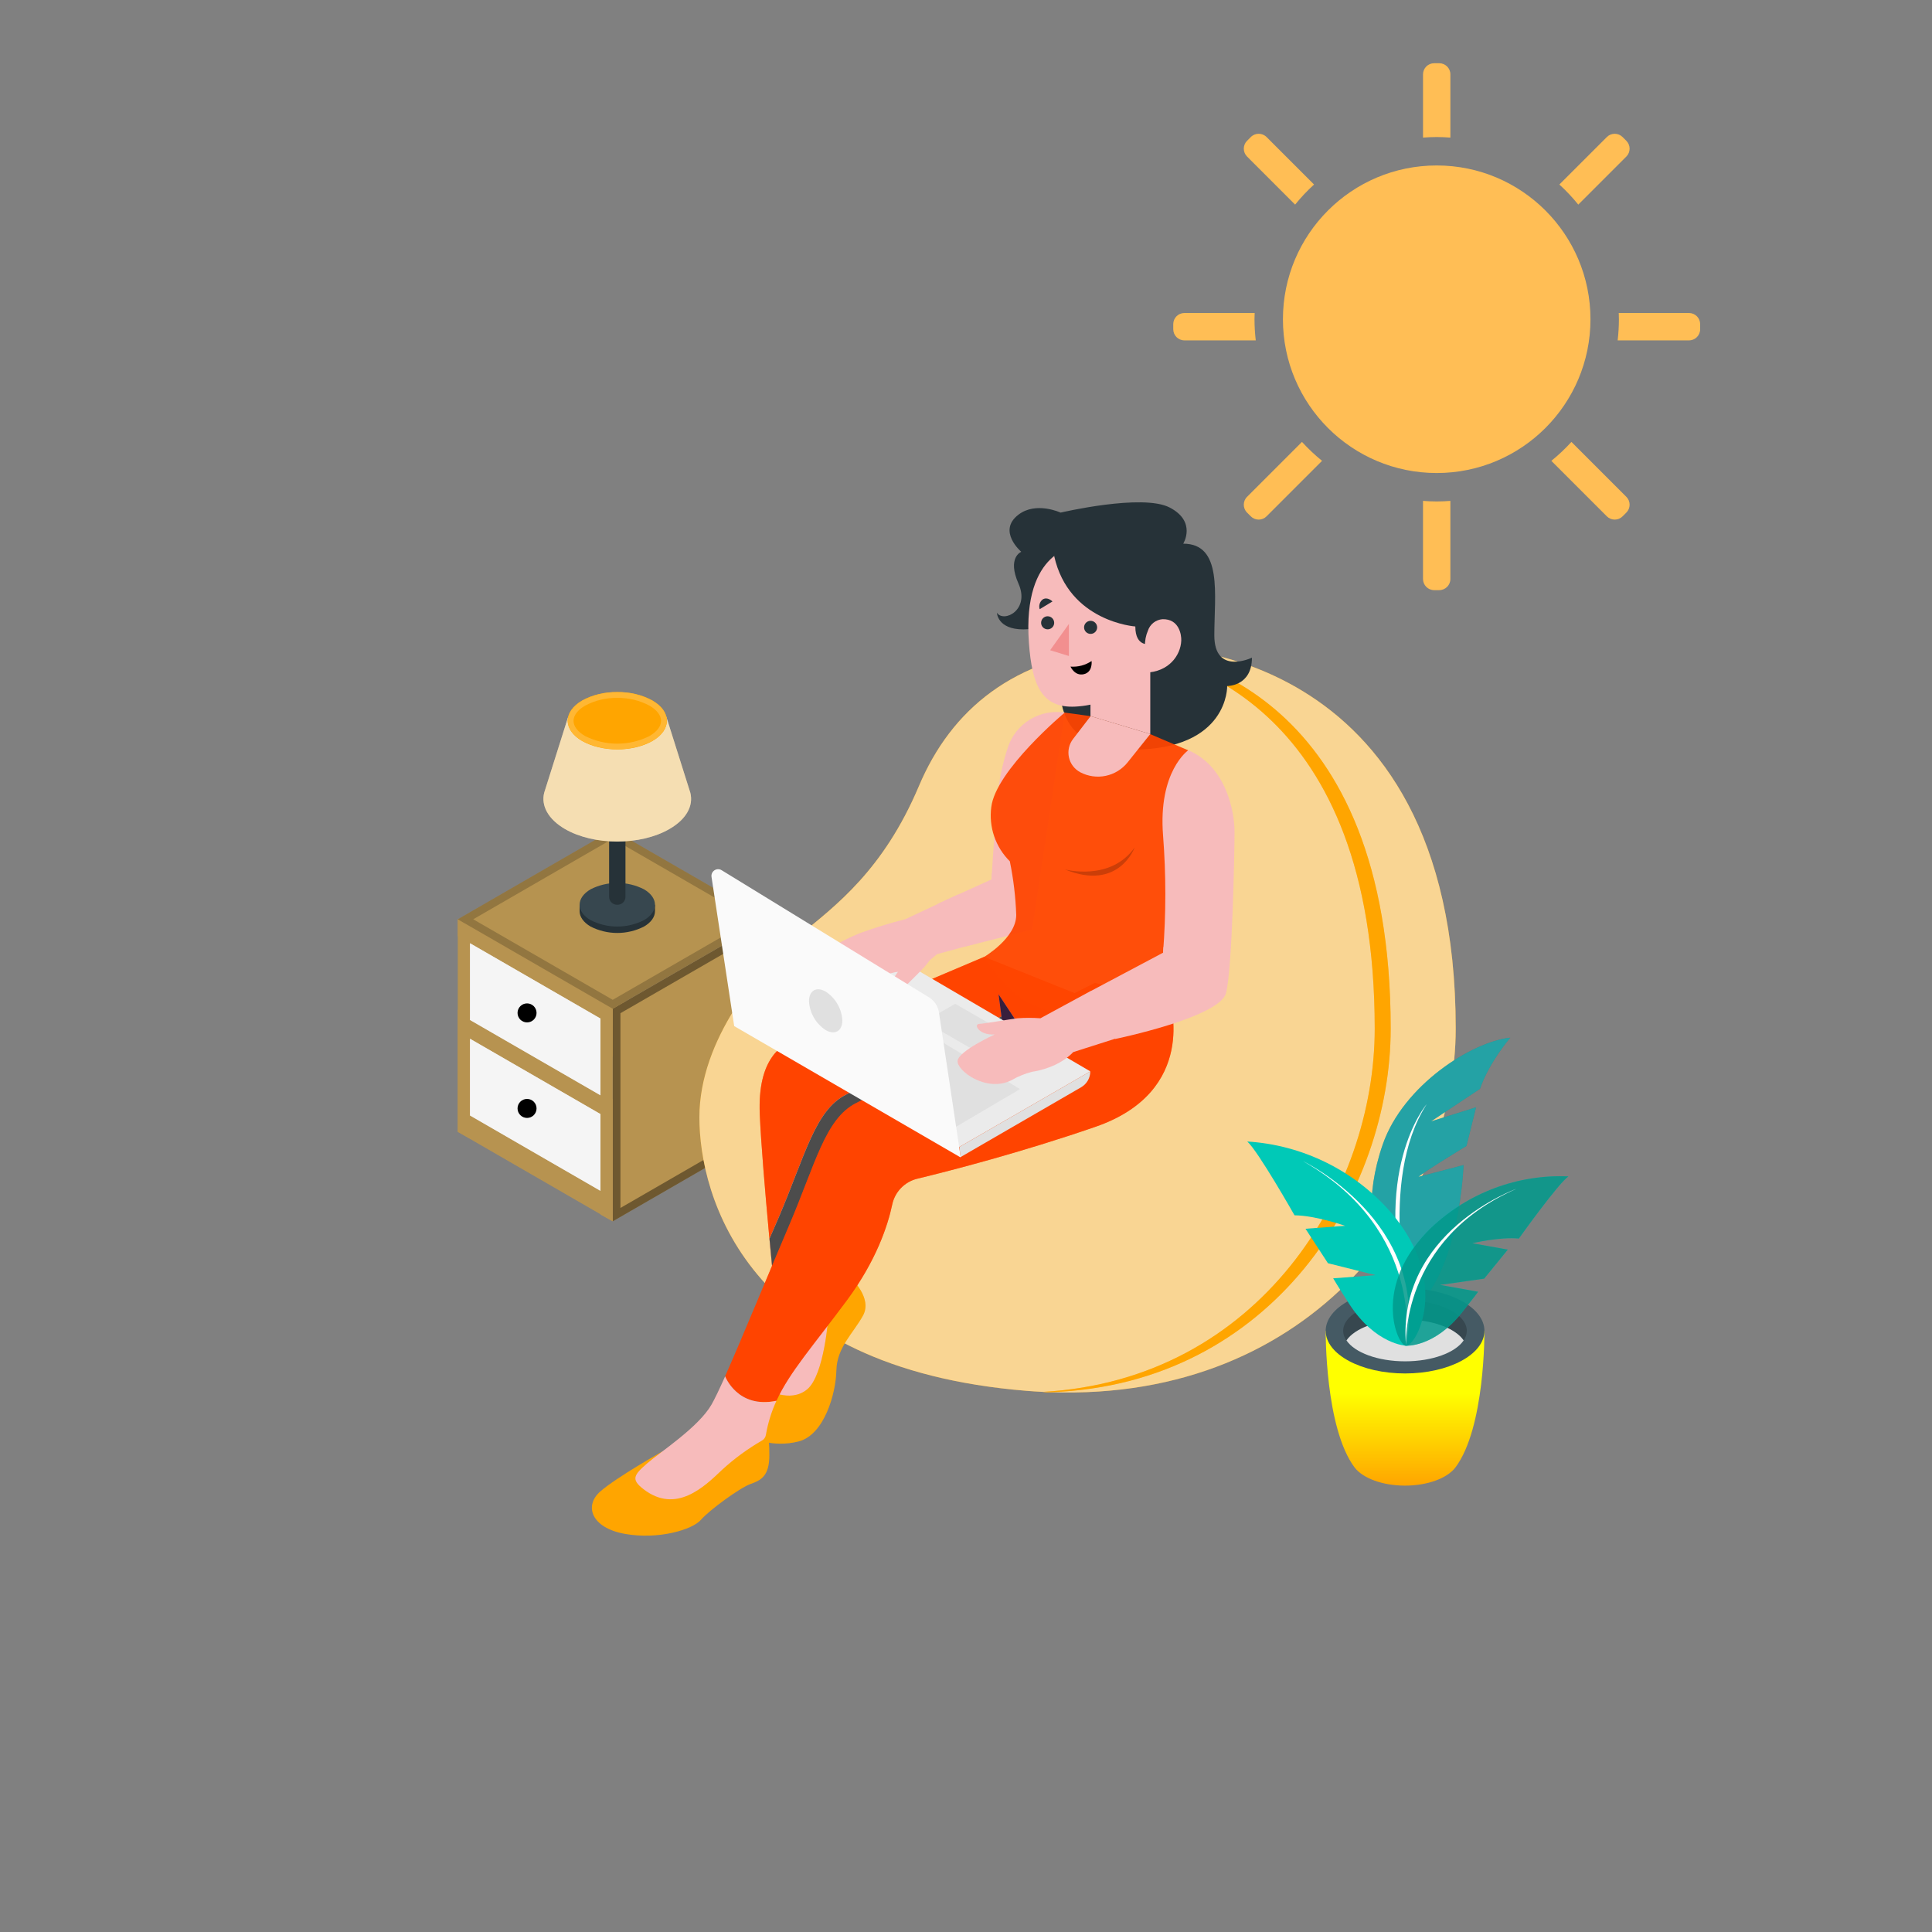 <svg class="contact-animation" width="550" height="550" viewBox="0 0 550 550" fill="none" xmlns="http://www.w3.org/2000/svg">
<rect x="0" y="0" width="550" height="550" fill="#808080" stroke="none"/>
<g id="contact animation">
<g id="portfolio-animation">
<g id="side-table">
<path id="Vector" d="M133.804 263.626V324.148L177.914 298.683V238.161L133.804 263.626Z" fill="#B79350"/>
<path id="Vector_2" opacity="0.4" d="M133.804 263.626V324.148L177.914 298.683V238.161L133.804 263.626Z" fill="#B79350"/>
<path id="Vector_3" d="M130.317 261.701V322.212L133.804 324.148V263.626L130.317 261.701Z" fill="#B79350"/>
<path id="Vector_4" d="M174.427 287.166V347.688L218.548 322.212V261.701L174.427 287.166Z" fill="#B79350"/>
<path id="Vector_5" opacity="0.4" d="M217.448 263.606V321.576L175.527 345.783V287.802L217.448 263.606Z" fill="#B79350" stroke="black" stroke-width="2.2"/>
<path id="Vector_6" d="M170.94 285.23V345.752L174.427 347.688V287.166L170.94 285.23Z" fill="#B79350"/>
<path id="Vector_7" d="M174.427 291.984L130.317 266.519V261.701L174.427 287.166V291.984Z" fill="#B79350"/>
<path id="Vector_8" d="M174.427 347.688L130.317 322.212V287.452L174.427 312.928V347.688Z" fill="#B79350"/>
<path id="Vector_9" d="M174.427 287.166L130.317 261.701L174.427 236.225L218.548 261.701L174.427 287.166Z" fill="#B79350"/>
<path id="Vector_10" opacity="0.2" d="M174.427 285.897L132.517 261.701L174.427 237.494L216.348 261.701L174.427 285.897Z" fill="#B79350" stroke="black" stroke-width="2.2"/>
<path id="Vector_11" d="M170.94 311.806L133.804 290.367V268.521L170.94 289.96V311.806Z" fill="#F5F5F5"/>
<path id="Vector_12" opacity="0.6" d="M170.94 311.806L133.804 290.367V268.521L170.94 289.96V311.806Z" fill="#F5F5F5"/>
<path id="Vector_13" d="M150.04 291.06C151.534 291.06 152.746 289.848 152.746 288.354C152.746 286.86 151.534 285.648 150.04 285.648C148.546 285.648 147.334 286.86 147.334 288.354C147.334 289.848 148.546 291.06 150.04 291.06Z" fill="black"/>
<path id="Vector_14" d="M170.94 339.009L133.804 317.559V295.713L170.94 317.152V339.009Z" fill="#F5F5F5"/>
<path id="Vector_15" opacity="0.6" d="M170.94 339.009L133.804 317.559V295.713L170.94 317.152V339.009Z" fill="#F5F5F5"/>
<path id="Vector_16" d="M150.04 318.252C151.534 318.252 152.746 317.04 152.746 315.546C152.746 314.052 151.534 312.84 150.04 312.84C148.546 312.84 147.334 314.052 147.334 315.546C147.334 317.04 148.546 318.252 150.04 318.252Z" fill="black"/>
</g>
<g id="lamp">
<path id="Vector_20" d="M185.988 257.576C185.36 256.478 184.433 255.581 183.315 254.991C180.963 253.803 178.365 253.185 175.73 253.185C173.095 253.185 170.497 253.803 168.146 254.991C167.025 255.581 166.094 256.478 165.462 257.576H165V259.38C165 260.964 166.045 262.548 168.146 263.78C170.496 264.972 173.094 265.595 175.73 265.595C178.366 265.595 180.964 264.972 183.315 263.78C185.416 262.57 186.461 260.986 186.461 259.38V257.576H185.988Z" fill="#263238"/>
<path id="Vector_21" d="M183.315 261.954C180.965 263.146 178.366 263.769 175.73 263.769C173.095 263.769 170.496 263.146 168.146 261.954C163.955 259.534 163.955 255.607 168.146 253.154C170.498 251.966 173.095 251.348 175.73 251.348C178.365 251.348 180.963 251.966 183.315 253.154C187.506 255.607 187.506 259.534 183.315 261.954Z" fill="#37474F"/>
<path id="Vector_22" d="M173.404 206.239H178.057V255.31C178.057 255.908 177.819 256.483 177.396 256.905C176.973 257.327 176.4 257.565 175.802 257.565H175.659C175.362 257.565 175.069 257.506 174.796 257.393C174.522 257.279 174.273 257.114 174.064 256.905C173.855 256.696 173.689 256.447 173.575 256.172C173.462 255.9 173.404 255.607 173.404 255.31V206.239Z" fill="#263238"/>
<path id="Vector_23" d="M196.526 225.698C196.46 225.434 196.372 225.181 196.284 224.928L189.684 204.028H161.755L155.155 224.928C155.067 225.181 154.979 225.434 154.913 225.698C154 229.35 156.013 233.2 160.853 236.016C169.059 240.757 182.358 240.757 190.553 236.016C195.459 233.2 197.439 229.35 196.526 225.698Z" fill="url(#paint0_linear)"/>
<path id="Vector_24" opacity="0.4" d="M196.526 225.698C196.46 225.434 196.372 225.181 196.284 224.928L189.684 204.028H161.755L155.155 224.928C155.067 225.181 154.979 225.434 154.913 225.698C154 229.35 156.013 233.2 160.853 236.016C169.059 240.757 182.358 240.757 190.553 236.016C195.459 233.2 197.439 229.35 196.526 225.698Z" fill="url(#paint1_linear)"/>
<path id="Vector_25" d="M185.713 210.947C180.213 214.126 171.259 214.126 165.748 210.947C160.237 207.768 160.248 202.598 165.748 199.419C171.248 196.24 180.202 196.229 185.713 199.419C191.224 202.609 191.224 207.757 185.713 210.947Z" fill="#FFA500"/>
<path id="Vector_26" d="M175.725 197.021V198.682C178.917 198.621 182.072 199.379 184.888 200.882C187.011 202.114 188.188 203.654 188.188 205.216C188.188 206.778 187.011 208.307 184.888 209.539C182.046 210.964 178.91 211.705 175.731 211.705C172.551 211.705 169.415 210.964 166.573 209.539C164.439 208.307 163.273 206.767 163.273 205.216C163.273 203.665 164.439 202.114 166.573 200.882C169.386 199.38 172.537 198.623 175.725 198.682V197.021ZM175.725 197.021C172.249 196.955 168.814 197.78 165.748 199.419C160.248 202.598 160.248 207.757 165.748 210.947C168.842 212.516 172.262 213.334 175.731 213.334C179.199 213.334 182.619 212.516 185.713 210.947C191.213 207.757 191.213 202.598 185.713 199.419C182.643 197.78 179.204 196.955 175.725 197.021Z" fill="#FFA500"/>
<path id="Vector_27" opacity="0.2" d="M175.725 197.021V198.682C178.917 198.621 182.072 199.379 184.888 200.882C187.011 202.114 188.188 203.654 188.188 205.216C188.188 206.778 187.011 208.307 184.888 209.539C182.046 210.964 178.91 211.705 175.731 211.705C172.551 211.705 169.415 210.964 166.573 209.539C164.439 208.307 163.273 206.767 163.273 205.216C163.273 203.665 164.439 202.114 166.573 200.882C169.386 199.38 172.537 198.623 175.725 198.682V197.021ZM175.725 197.021C172.249 196.955 168.814 197.78 165.748 199.419C160.248 202.598 160.248 207.757 165.748 210.947C168.842 212.516 172.262 213.334 175.731 213.334C179.199 213.334 182.619 212.516 185.713 210.947C191.213 207.757 191.213 202.598 185.713 199.419C182.643 197.78 179.204 196.955 175.725 197.021Z" fill="white"/>
</g>
<g id="character">
<path id="Vector_28" d="M414.414 292.82C414.414 341.385 374.418 398.992 299.057 396.33C298.331 396.33 297.583 396.33 296.857 396.242C295.295 396.165 293.722 396.066 292.138 395.934C212.3 389.4 199.1 340.329 199.1 318.098C199.1 295.867 216.447 275.308 227.227 266.541C238.007 257.774 251.493 247.676 261.602 223.762C270.787 202.015 288.607 187.088 318.219 184.547C319.084 184.466 319.964 184.4 320.859 184.349C322.993 184.228 325.259 184.162 327.459 184.162C327.481 184.162 414.414 181.632 414.414 292.82Z" fill="#FFA500"/>
<path id="Vector_29" opacity="0.6" d="M414.414 292.82C414.414 341.385 374.418 398.992 299.057 396.33C298.331 396.33 297.583 396.33 296.857 396.242C295.295 396.165 293.722 396.066 292.138 395.934C212.3 389.4 199.1 340.329 199.1 318.098C199.1 295.867 216.447 275.308 227.227 266.541C238.007 257.774 251.493 247.676 261.602 223.762C270.787 202.015 288.607 187.088 318.219 184.547C319.084 184.466 319.964 184.4 320.859 184.349C322.993 184.228 325.259 184.162 327.459 184.162C327.481 184.162 414.414 181.632 414.414 292.82Z" fill="#F5F5F5"/>
<path id="Vector_30" d="M395.901 292.82C395.901 339.317 362.384 394.108 299.101 396.33C298.375 396.33 297.627 396.33 296.901 396.242C358.677 392.744 391.358 338.734 391.358 292.842C391.358 201.003 337.161 186.758 318.296 184.569C316.558 184.36 315.117 184.261 314.05 184.217C314.864 184.217 315.678 184.217 316.514 184.217C317.984 184.2 319.451 184.263 320.914 184.404C337.579 185.779 395.901 197.56 395.901 292.82Z" fill="#FFA500"/>
<path id="Vector_31" opacity="0.4" d="M395.901 292.82C395.901 339.317 362.384 394.108 299.101 396.33C298.375 396.33 297.627 396.33 296.901 396.242C358.677 392.744 391.358 338.734 391.358 292.842C391.358 201.003 337.161 186.758 318.296 184.569C316.558 184.36 315.117 184.261 314.05 184.217C314.864 184.217 315.678 184.217 316.514 184.217C317.984 184.2 319.451 184.263 320.914 184.404C337.579 185.779 395.901 197.56 395.901 292.82Z" fill="#FFA500"/>
<path id="Vector_32" d="M290.737 157.087C290.737 157.087 286.631 158.691 289.951 166.17C293.269 173.648 285.758 177.379 283.8 174.437C283.8 174.437 283.921 179.18 291.344 179.18C298.767 179.18 300.095 174.42 300.095 174.42C300.095 174.42 302.771 176.684 302.771 183.065C302.771 189.446 294.917 213.4 322.384 213.4C349.851 213.4 349.353 195.295 349.353 195.295C349.353 195.295 356.4 195.398 356.4 187.225C356.4 187.225 345.693 192.371 345.693 180.87C345.693 169.369 348.137 154.772 336.842 154.772C336.842 154.772 340.736 148.511 332.981 144.48C325.228 140.449 301.93 145.93 301.93 145.93C301.93 145.93 294.939 142.67 289.929 146.521C283.8 151.187 290.737 157.087 290.737 157.087Z" fill="#263238"/>
<path id="Vector_33" d="M240.251 365.882L218.02 395.428L224.18 400.301C224.18 400.301 233.079 398.431 236.28 386.672C238.119 379.85 239.446 372.902 240.251 365.882Z" fill="#F7BBBB"/>
<path id="Vector_34" d="M242.253 363.869C242.253 363.869 248.424 369.468 245.696 374.484C242.968 379.5 238.238 383.515 238.095 390.115C237.952 396.715 234.652 408.474 227.337 410.344C220.022 412.214 212.85 409.651 213.037 407.044C213.224 404.437 218.064 395.417 218.064 395.417C218.064 395.417 224.774 399.575 229.735 395.56C234.696 391.545 235.84 374.66 235.84 374.66L242.253 363.869Z" fill="#FFA500"/>
<path id="Vector_35" opacity="0.2" d="M242.253 363.869C242.253 363.869 248.424 369.468 245.696 374.484C242.968 379.5 238.238 383.515 238.095 390.115C237.952 396.715 234.652 408.474 227.337 410.344C220.022 412.214 212.85 409.651 213.037 407.044C213.224 404.437 218.064 395.417 218.064 395.417C218.064 395.417 224.774 399.575 229.735 395.56C234.696 391.545 235.84 374.66 235.84 374.66L242.253 363.869Z" fill="#FFA500"/>
<path id="Vector_36" d="M280.159 272.404C280.159 272.404 230.659 293.304 226.622 295.405C222.585 297.506 215.622 301.092 216.293 317.207C216.964 333.322 221.045 373.307 221.045 373.307L248.204 321.09L318.318 287.727L280.159 272.404Z" fill="#FF4500"/>
<path id="Vector_37" opacity="0.5" d="M280.159 272.404C280.159 272.404 230.659 293.304 226.622 295.405C222.585 297.506 215.622 301.092 216.293 317.207C216.964 333.322 221.045 373.307 221.045 373.307L248.204 321.09L318.318 287.727L280.159 272.404Z" fill="#FF4500"/>
<path id="Vector_38" d="M219.054 352.638C220.11 364.1 221.1 373.34 221.1 373.34L248.259 321.123L298.243 297.341L286.88 288.453C270.908 296.461 247.698 308.11 240.768 311.663C231.968 316.184 229.218 328.966 221.617 346.731L219.054 352.638Z" fill="white"/>
<path id="Vector_39" opacity="0.7" d="M219.054 352.638C220.11 364.1 221.1 373.34 221.1 373.34L248.259 321.123L298.243 297.341L286.88 288.453C270.908 296.461 247.698 308.11 240.768 311.663C231.968 316.184 229.218 328.966 221.617 346.731L219.054 352.638Z" fill="black"/>
<path id="Vector_40" d="M284.273 283.074L289.377 290.807L285.373 291.412L284.273 283.074Z" fill="#BA68C8"/>
<path id="Vector_41" opacity="0.7" d="M284.273 283.074L289.377 290.807L285.373 291.412L284.273 283.074Z" fill="black"/>
<path id="Vector_42" d="M218.317 407.055C218.317 407.055 219.021 408.243 219.021 414.216C219.021 420.189 216.689 421.388 213.675 422.455C210.661 423.522 201.949 429.88 199.529 432.674C197.109 435.468 187.429 438.383 177.859 436.656C168.289 434.929 166.254 428.67 170.863 424.611C175.472 420.552 188.595 413.182 188.595 413.182L218.317 407.055Z" fill="#FFA500"/>
<path id="Vector_43" d="M332.97 284.768L311.674 279.84C311.674 279.84 252.505 309.54 243.694 314.028C234.883 318.516 232.144 331.331 224.543 349.096C218.823 362.461 211.343 380.787 206.437 391.809C206.437 391.809 209.935 401.104 221.034 398.761C224.796 390.555 231.44 383.196 241.098 370.161C249.469 358.864 252.736 348.887 254.001 342.903C254.373 341.136 255.237 339.511 256.491 338.213C257.748 336.915 259.343 335.997 261.096 335.566C270.864 333.201 290.796 328.053 311.773 320.804C341.363 310.64 332.97 284.768 332.97 284.768Z" fill="#FF4500"/>
<path id="Vector_44" opacity="0.5" d="M332.97 284.768L311.674 279.84C311.674 279.84 252.505 309.54 243.694 314.028C234.883 318.516 232.144 331.331 224.543 349.096C218.823 362.461 211.343 380.787 206.437 391.809C206.437 391.809 209.935 401.104 221.034 398.761C224.796 390.555 231.44 383.196 241.098 370.161C249.469 358.864 252.736 348.887 254.001 342.903C254.373 341.136 255.237 339.511 256.491 338.213C257.748 336.915 259.343 335.997 261.096 335.566C270.864 333.201 290.796 328.053 311.773 320.804C341.363 310.64 332.97 284.768 332.97 284.768Z" fill="#FF4500"/>
<path id="Vector_45" d="M206.437 391.809C204.809 395.439 203.467 398.266 202.543 399.872C198.836 406.318 188.001 413.314 184.206 416.614C180.411 419.914 179.575 421.168 183.227 423.962C192.445 431.035 200.442 423.324 205.612 418.374C209.077 415.206 212.876 412.425 216.942 410.08C217.234 409.906 217.483 409.671 217.674 409.389C217.864 409.108 217.989 408.786 218.042 408.452C218.609 405.106 219.619 401.852 221.045 398.772C209.935 401.104 206.437 391.809 206.437 391.809Z" fill="#F7BBBB"/>
<path id="Vector_46" d="M310.387 304.997L273.13 326.502L211.2 290.686L248.446 268.741L310.387 304.997Z" fill="#EBEBEB"/>
<path id="Vector_47" d="M277.145 298.87L263.164 290.807L271.931 285.747L285.901 293.821L277.145 298.87Z" fill="#E0E0E0"/>
<path id="Vector_48" d="M271.546 321.134L290.378 310.046L253.583 287.782L271.546 321.134Z" fill="#E0E0E0"/>
<path id="Vector_49" d="M272.646 254.683L257.752 261.668C253.284 262.792 248.877 264.15 244.552 265.738C244.552 265.738 234.19 269.973 233.717 272.756C233.244 275.539 241.494 282.227 248.743 278.971C250.648 277.963 252.685 277.224 254.793 276.771C256.74 276.562 262.493 275.671 266.706 271.656L278.751 268.356C278.751 268.356 284.999 256.41 272.646 254.683Z" fill="#F7BBBB"/>
<path id="Vector_50" d="M262.999 275.462C261.272 277.31 256.399 281.974 255.299 283.327C254.199 284.68 251.691 281.204 256.135 276.045C259.981 274.635 263.6 272.668 266.871 270.204C265.716 272.052 264.42 273.81 262.999 275.462Z" fill="#F7BBBB"/>
<path id="Vector_51" d="M303.138 202.873C299.715 202.327 296.208 203.013 293.243 204.809C290.277 206.606 288.046 209.397 286.946 212.685C285.369 217.43 284.352 222.345 283.921 227.326C282.634 242.726 282.271 250.349 282.271 250.349L266.871 257.334C266.871 257.334 275.198 257.741 274.637 269.5L293.843 264.649L303.138 202.873Z" fill="#F7BBBB"/>
<path id="Vector_52" d="M282.271 250.349C284 250.879 285.569 251.841 286.825 253.143C286.825 253.143 284.966 249.612 282.359 248.523L282.271 250.349Z" fill="#F7BBBB"/>
<path id="Vector_53" d="M327.459 209L338.283 213.609V245.3C334.895 253.422 333.058 262.108 332.871 270.908V286.605C332.871 286.605 310.75 294.492 293.601 285.967C285.296 281.831 280.159 272.415 280.159 272.415C280.159 272.415 289.3 267.036 289.3 260.469C289.122 255.334 288.51 250.224 287.474 245.19C285.468 243.203 283.947 240.779 283.032 238.108C282.117 235.437 281.829 232.591 282.194 229.79C283.415 219.318 303.094 202.862 303.094 202.862L310.431 203.863L327.459 209Z" fill="#FF4500" fill-opacity="0.93"/>
<path id="Vector_54" d="M327.459 208.967L310.475 203.874V183.326H327.459V208.967Z" fill="#F7BBBB"/>
<path id="Vector_55" d="M310.475 203.874C313.947 202.588 317.121 200.609 319.803 198.058C322.487 195.507 324.623 192.437 326.084 189.035V183.326H310.475V203.874Z" fill="#F7BBBB"/>
<path id="Vector_56" d="M306.526 155.485C306.526 155.485 290.983 156.387 292.908 182.985C293.799 195.261 296.67 201.619 306.108 201.157C316.822 200.629 332.035 193.27 331.034 172.249C330.033 151.228 306.526 155.485 306.526 155.485Z" fill="#F7BBBB"/>
<path id="Vector_57" d="M327.459 183.326C327.459 183.326 323.202 184.426 323.202 178.343C323.202 178.343 304.282 177.067 300.102 158.29C300.102 158.29 301.972 152.669 313.786 152.669C325.6 152.669 335.522 163.108 332.486 177.474L327.459 183.326Z" fill="#263238"/>
<path id="Vector_58" d="M304.293 177.617V186.747L298.947 185.108L304.293 177.617Z" fill="#F28F8F"/>
<path id="Vector_59" d="M312.334 178.596C312.334 178.964 312.224 179.323 312.019 179.629C311.817 179.934 311.527 180.173 311.186 180.314C310.847 180.454 310.473 180.491 310.112 180.419C309.751 180.347 309.421 180.171 309.159 179.91C308.9 179.65 308.724 179.319 308.651 178.959C308.581 178.598 308.616 178.224 308.757 177.885C308.898 177.545 309.135 177.255 309.441 177.05C309.747 176.846 310.108 176.737 310.475 176.737C310.968 176.737 311.441 176.933 311.788 177.281C312.138 177.63 312.334 178.103 312.334 178.596Z" fill="#263238"/>
<path id="Vector_60" d="M300.102 177.298C300.102 177.666 299.992 178.025 299.79 178.331C299.585 178.637 299.295 178.875 298.954 179.016C298.615 179.156 298.241 179.193 297.88 179.121C297.519 179.049 297.189 178.873 296.927 178.613C296.668 178.352 296.492 178.021 296.419 177.661C296.349 177.3 296.384 176.926 296.525 176.587C296.666 176.247 296.905 175.956 297.211 175.752C297.515 175.548 297.876 175.439 298.243 175.439C298.736 175.439 299.209 175.635 299.556 175.984C299.906 176.332 300.102 176.805 300.102 177.298Z" fill="#263238"/>
<path id="Vector_61" d="M295.977 173.426L299.618 171.226C299.618 171.226 298.221 169.774 296.824 170.654C296.417 170.975 296.118 171.412 295.966 171.907C295.814 172.403 295.819 172.933 295.977 173.426Z" fill="#263238"/>
<path id="Vector_62" d="M304.755 189.772C306.876 189.928 308.988 189.366 310.75 188.177C310.75 188.177 311.157 191.323 308.55 191.928C305.943 192.533 304.755 189.772 304.755 189.772Z" fill="black"/>
<path id="Vector_63" d="M325.952 184.019C325.893 182.471 326.183 180.93 326.799 179.509C327.092 178.624 327.639 177.845 328.374 177.27C329.107 176.695 329.996 176.349 330.924 176.275C335.698 176.143 336.347 180.741 336.281 182.369C336.105 186.67 332.629 191.301 326.161 191.477L325.952 184.019Z" fill="#F7BBBB"/>
<path id="Vector_64" d="M310.475 203.874L305.47 210.386C304.907 211.118 304.511 211.965 304.311 212.867C304.108 213.768 304.106 214.703 304.306 215.605C304.504 216.508 304.896 217.356 305.457 218.09C306.018 218.825 306.731 219.428 307.549 219.857C309.771 221.021 312.327 221.375 314.78 220.862C317.236 220.348 319.433 218.997 321.002 217.041L327.459 208.967L310.475 203.874Z" fill="#F7BBBB"/>
<path id="Vector_65" d="M310.387 282.183L296.186 289.883C294.01 289.72 291.828 289.72 289.652 289.883C287.144 290.191 280.478 291.401 278.762 291.478C277.046 291.555 278.685 294.778 283.162 294.492C283.162 294.492 272.976 299.156 272.613 301.95C272.25 304.744 280.786 311.102 287.892 307.538C289.755 306.458 291.757 305.642 293.843 305.107C295.779 304.821 301.543 303.666 305.536 299.508L317.438 295.713C317.438 295.713 322.784 283.404 310.387 282.183Z" fill="#F7BBBB"/>
<path id="Vector_66" d="M338.283 213.576C338.283 213.576 329.659 219.527 331.1 237.842C331.96 248.95 331.96 260.108 331.1 271.216L310.365 282.216C312.598 283.692 314.42 285.712 315.66 288.083C316.901 290.455 317.519 293.104 317.46 295.779C317.46 295.779 347.248 289.641 349.03 282.7C350.812 275.759 351.45 242.594 351.45 236.83C351.45 231.066 349.096 218.185 338.283 213.576Z" fill="#F7BBBB"/>
<path id="Vector_67" d="M331.1 271.216C333.379 271.165 335.643 271.581 337.755 272.437C335.861 270.941 333.615 269.951 331.232 269.566L331.1 271.216Z" fill="#F7BBBB"/>
<path id="Vector_68" d="M202.565 249.7L209 292.039C208.995 292.05 208.992 292.061 208.992 292.072C208.992 292.083 208.995 292.094 209 292.105L273.328 329.417C273.343 329.426 273.361 329.428 273.379 329.428C273.396 329.426 273.414 329.419 273.429 329.41C273.445 329.399 273.456 329.386 273.462 329.371C273.471 329.353 273.473 329.336 273.471 329.318L267.3 288.2C267.166 287.324 266.842 286.486 266.352 285.747C265.863 285.008 265.217 284.385 264.462 283.921L205.458 247.742C205.145 247.542 204.78 247.438 204.409 247.443C204.037 247.449 203.676 247.562 203.368 247.771C203.061 247.98 202.821 248.272 202.678 248.615C202.535 248.959 202.496 249.335 202.565 249.7Z" fill="#FAFAFA"/>
<path id="Vector_69" d="M273.416 329.417L307.78 309.518C308.572 309.058 309.228 308.398 309.685 307.604C310.143 306.812 310.385 305.912 310.387 304.997L273.13 326.502L273.416 329.417Z" fill="#E0E0E0"/>
<path id="Vector_70" d="M239.8 290.499C239.8 293.524 237.666 294.756 235.048 293.238C233.667 292.338 232.518 291.124 231.695 289.696C230.87 288.268 230.395 286.667 230.307 285.021C230.307 281.985 232.43 280.764 235.048 282.282C236.43 283.182 237.58 284.394 238.405 285.822C239.233 287.25 239.71 288.851 239.8 290.499Z" fill="#E0E0E0"/>
<path id="Vector_71" opacity="0.2" d="M303.138 247.5C303.138 247.5 316.118 251.031 323.004 241.274C323.004 241.241 318.549 253.836 303.138 247.5Z" fill="black"/>
</g>
<g id="plant">
<path id="Vector_72" d="M401.555 373.78C401.555 373.78 383.185 355.839 393.646 325.787C399.509 308.935 418.946 296.571 429.946 295.405C429.946 295.405 423.951 302.324 421.311 309.98L407.374 319.242L420.2 315.227L417.472 326.227C417.472 326.227 405.57 333.432 403.81 335.027L416.636 331.672C416.636 331.672 415.668 362.626 401.555 373.78Z" fill="#008075"/>
<path id="Vector_73" opacity="0.4" d="M401.555 373.78C401.555 373.78 383.185 355.839 393.646 325.787C399.509 308.935 418.946 296.571 429.946 295.405C429.946 295.405 423.951 302.324 421.311 309.98L407.374 319.242L420.2 315.227L417.472 326.227C417.472 326.227 405.57 333.432 403.81 335.027L416.636 331.672C416.636 331.672 415.668 362.626 401.555 373.78Z" fill="#5CD4EE"/>
<path id="Vector_74" d="M401.555 373.78C401.555 373.78 392.051 336.237 406.12 314.38C406.12 314.336 389.62 333.663 401.555 373.78Z" fill="white"/>
<path id="Vector_75" d="M422.587 378.862L400.103 378.587H399.872L377.399 378.862C377.399 378.862 377.146 406.56 385.682 417.835C388.036 420.827 393.558 422.928 399.982 422.928C406.406 422.928 411.961 420.816 414.282 417.813C422.84 406.538 422.587 378.862 422.587 378.862Z" fill="url(#paint2_linear)"/>
<path id="Vector_76" d="M399.993 390.995C412.471 390.995 422.587 385.563 422.587 378.862C422.587 372.161 412.471 366.729 399.993 366.729C387.515 366.729 377.399 372.161 377.399 378.862C377.399 385.563 387.515 390.995 399.993 390.995Z" fill="#455A64"/>
<path id="Vector_77" d="M399.993 375.65C407.77 375.65 414.348 378.147 416.669 381.59C417.236 380.791 417.551 379.841 417.571 378.862C417.571 374.077 409.695 370.194 399.971 370.194C390.247 370.194 382.371 374.077 382.371 378.862C382.386 379.841 382.701 380.794 383.273 381.59C385.638 378.147 392.216 375.65 399.993 375.65Z" fill="#37474F"/>
<path id="Vector_78" d="M399.993 375.65C392.216 375.65 385.638 378.147 383.317 381.59C385.638 385.044 392.216 387.541 399.993 387.541C407.77 387.541 414.348 385.044 416.669 381.59C414.348 378.147 407.77 375.65 399.993 375.65Z" fill="#E0E0E0"/>
<path id="Vector_79" d="M400.268 383.097C400.268 383.097 391.6 382.8 384.087 371.195C381.007 366.421 379.522 363.913 379.522 363.913L391.622 363.011L378.037 359.612L371.646 349.8L382.932 348.964C382.932 348.964 374.528 346.016 368.522 345.972C368.522 345.972 358.105 327.591 355.069 324.962C362.94 325.45 370.634 327.512 377.696 331.021C384.758 334.532 391.045 339.42 396.187 345.4C413.303 365.618 402.809 383.614 400.268 383.097Z" fill="#00C9B7"/>
<path id="Vector_80" d="M400.268 383.097C400.268 383.097 405.713 350.284 370.953 330.561C370.953 330.561 407 347.886 400.268 383.097Z" fill="white"/>
<path id="Vector_81" opacity="0.5" d="M400.268 383.097C400.268 383.097 408.155 383.603 415.987 373.879C419.21 369.864 420.794 367.741 420.794 367.741L409.926 365.783L422.51 364.001L429.231 355.74L419.1 353.925C419.1 353.925 426.965 352.055 432.388 352.583C432.388 352.583 443.509 336.974 446.501 334.895C439.353 334.591 432.219 335.724 425.517 338.226C418.816 340.727 412.685 344.546 407.484 349.459C390.159 366.102 397.925 383.317 400.268 383.097Z" fill="#00C9B7"/>
<path id="Vector_82" opacity="0.4" d="M400.268 383.097C400.268 383.097 408.155 383.603 415.987 373.879C419.21 369.864 420.794 367.741 420.794 367.741L409.926 365.783L422.51 364.001L429.231 355.74L419.1 353.925C419.1 353.925 426.965 352.055 432.388 352.583C432.388 352.583 443.509 336.974 446.501 334.895C439.353 334.591 432.219 335.724 425.517 338.226C418.816 340.727 412.685 344.546 407.484 349.459C390.159 366.102 397.925 383.317 400.268 383.097Z" fill="#00C9B7"/>
<path id="Vector_83" opacity="0.4" d="M400.268 383.097C400.268 383.097 408.155 383.603 415.987 373.879C419.21 369.864 420.794 367.741 420.794 367.741L409.926 365.783L422.51 364.001L429.231 355.74L419.1 353.925C419.1 353.925 426.965 352.055 432.388 352.583C432.388 352.583 443.509 336.974 446.501 334.895C439.353 334.591 432.219 335.724 425.517 338.226C418.816 340.727 412.685 344.546 407.484 349.459C390.159 366.102 397.925 383.317 400.268 383.097Z" fill="#00C9B7"/>
<path id="Vector_84" opacity="0.2" d="M400.268 383.097C400.268 383.097 408.155 383.603 415.987 373.879C419.21 369.864 420.794 367.741 420.794 367.741L409.926 365.783L422.51 364.001L429.231 355.74L419.1 353.925C419.1 353.925 426.965 352.055 432.388 352.583C432.388 352.583 443.509 336.974 446.501 334.895C439.353 334.591 432.219 335.724 425.517 338.226C418.816 340.727 412.685 344.546 407.484 349.459C390.159 366.102 397.925 383.317 400.268 383.097Z" fill="black"/>
<path id="Vector_85" d="M400.268 383.097C400.268 383.097 398.442 352.979 431.662 338.448C431.662 338.448 397.485 350.691 400.268 383.097Z" fill="white"/>
</g>
</g>
<g id="the sun">
<path id="Vector_17" d="M408.999 134.66C433.175 134.66 452.774 115.06 452.774 90.882C452.774 66.704 433.175 47.104 408.999 47.104C384.822 47.104 365.224 66.704 365.224 90.882C365.224 115.06 384.822 134.66 408.999 134.66Z" fill="#FFBE55"/>
<g id="Group">
<path id="Vector_a" d="M408.998 39.01C410.309 39.01 411.608 39.076 412.895 39.172V21.168C412.895 19.419 411.476 18 409.727 18H408.272C406.523 18 405.104 19.419 405.104 21.168V39.172C406.388 39.076 407.687 39.01 408.998 39.01Z" fill="#FFBE55"/>
<path id="Vector_b" d="M357.13 90.882C357.13 90.285 357.154 89.697 357.175 89.106H337.168C335.419 89.106 334 90.525 334 92.274V93.729C334 95.478 335.419 96.897 337.168 96.897H357.487C357.259 94.923 357.13 92.919 357.13 90.882Z" fill="#FFBE55"/>
<path id="Vector_c" d="M449.306 58.247L462.986 44.566C464.225 43.327 464.225 41.323 462.986 40.084L461.915 39.013C460.676 37.774 458.672 37.774 457.433 39.013L443.918 52.528C445.856 54.292 447.653 56.206 449.306 58.247Z" fill="#FFBE55"/>
<path id="Vector_d" d="M368.691 58.247C370.344 56.209 372.141 54.292 374.079 52.528L360.564 39.01C359.325 37.771 357.321 37.771 356.082 39.01L355.012 40.081C353.773 41.32 353.773 43.324 355.012 44.563L368.691 58.247Z" fill="#FFBE55"/>
<path id="Vector_e" d="M480.829 89.106H460.825C460.846 89.697 460.87 90.288 460.87 90.882C460.87 92.919 460.741 94.923 460.513 96.897H480.832C482.581 96.897 484 95.478 484 93.729V92.274C483.997 90.525 482.578 89.106 480.829 89.106Z" fill="#FFBE55"/>
<path id="Vector_f" d="M447.353 125.803C445.586 127.741 443.672 129.538 441.635 131.192L457.435 146.993C458.674 148.232 460.678 148.232 461.917 146.993L462.988 145.922C464.227 144.683 464.227 142.679 462.988 141.44L447.353 125.803Z" fill="#FFBE55"/>
<path id="Vector_g" d="M370.644 125.803L355.009 141.44C353.77 142.679 353.77 144.683 355.009 145.922L356.08 146.993C357.319 148.232 359.322 148.232 360.561 146.993L376.362 131.192C374.325 129.538 372.411 127.741 370.644 125.803Z" fill="#FFBE55"/>
<path id="Vector_h" d="M408.998 142.754C407.688 142.754 406.389 142.688 405.102 142.592V164.832C405.102 166.581 406.521 168 408.27 168H409.724C411.473 168 412.892 166.581 412.892 164.832V142.592C411.608 142.691 410.309 142.754 408.998 142.754Z" fill="#FFBE55"/>
</g>
</g>
</g>
<defs>
<linearGradient id="paint0_linear" x1="175.72" y1="204.028" x2="175.72" y2="239.571" gradientUnits="userSpaceOnUse">
<stop offset="1" stop-color="#F5DEB3"/>
</linearGradient>
<linearGradient id="paint1_linear" x1="175.72" y1="204.028" x2="175.72" y2="239.571" gradientUnits="userSpaceOnUse">
<stop offset="1" stop-color="#F5DEB3"/>
</linearGradient>
<linearGradient id="paint2_linear" x1="399.993" y1="378.587" x2="399.993" y2="422.928" gradientUnits="userSpaceOnUse">
<stop offset="0.407" stop-color="#FFFF00"/>
<stop offset="1" stop-color="#FFA500"/>
</linearGradient>
</defs>
</svg>
